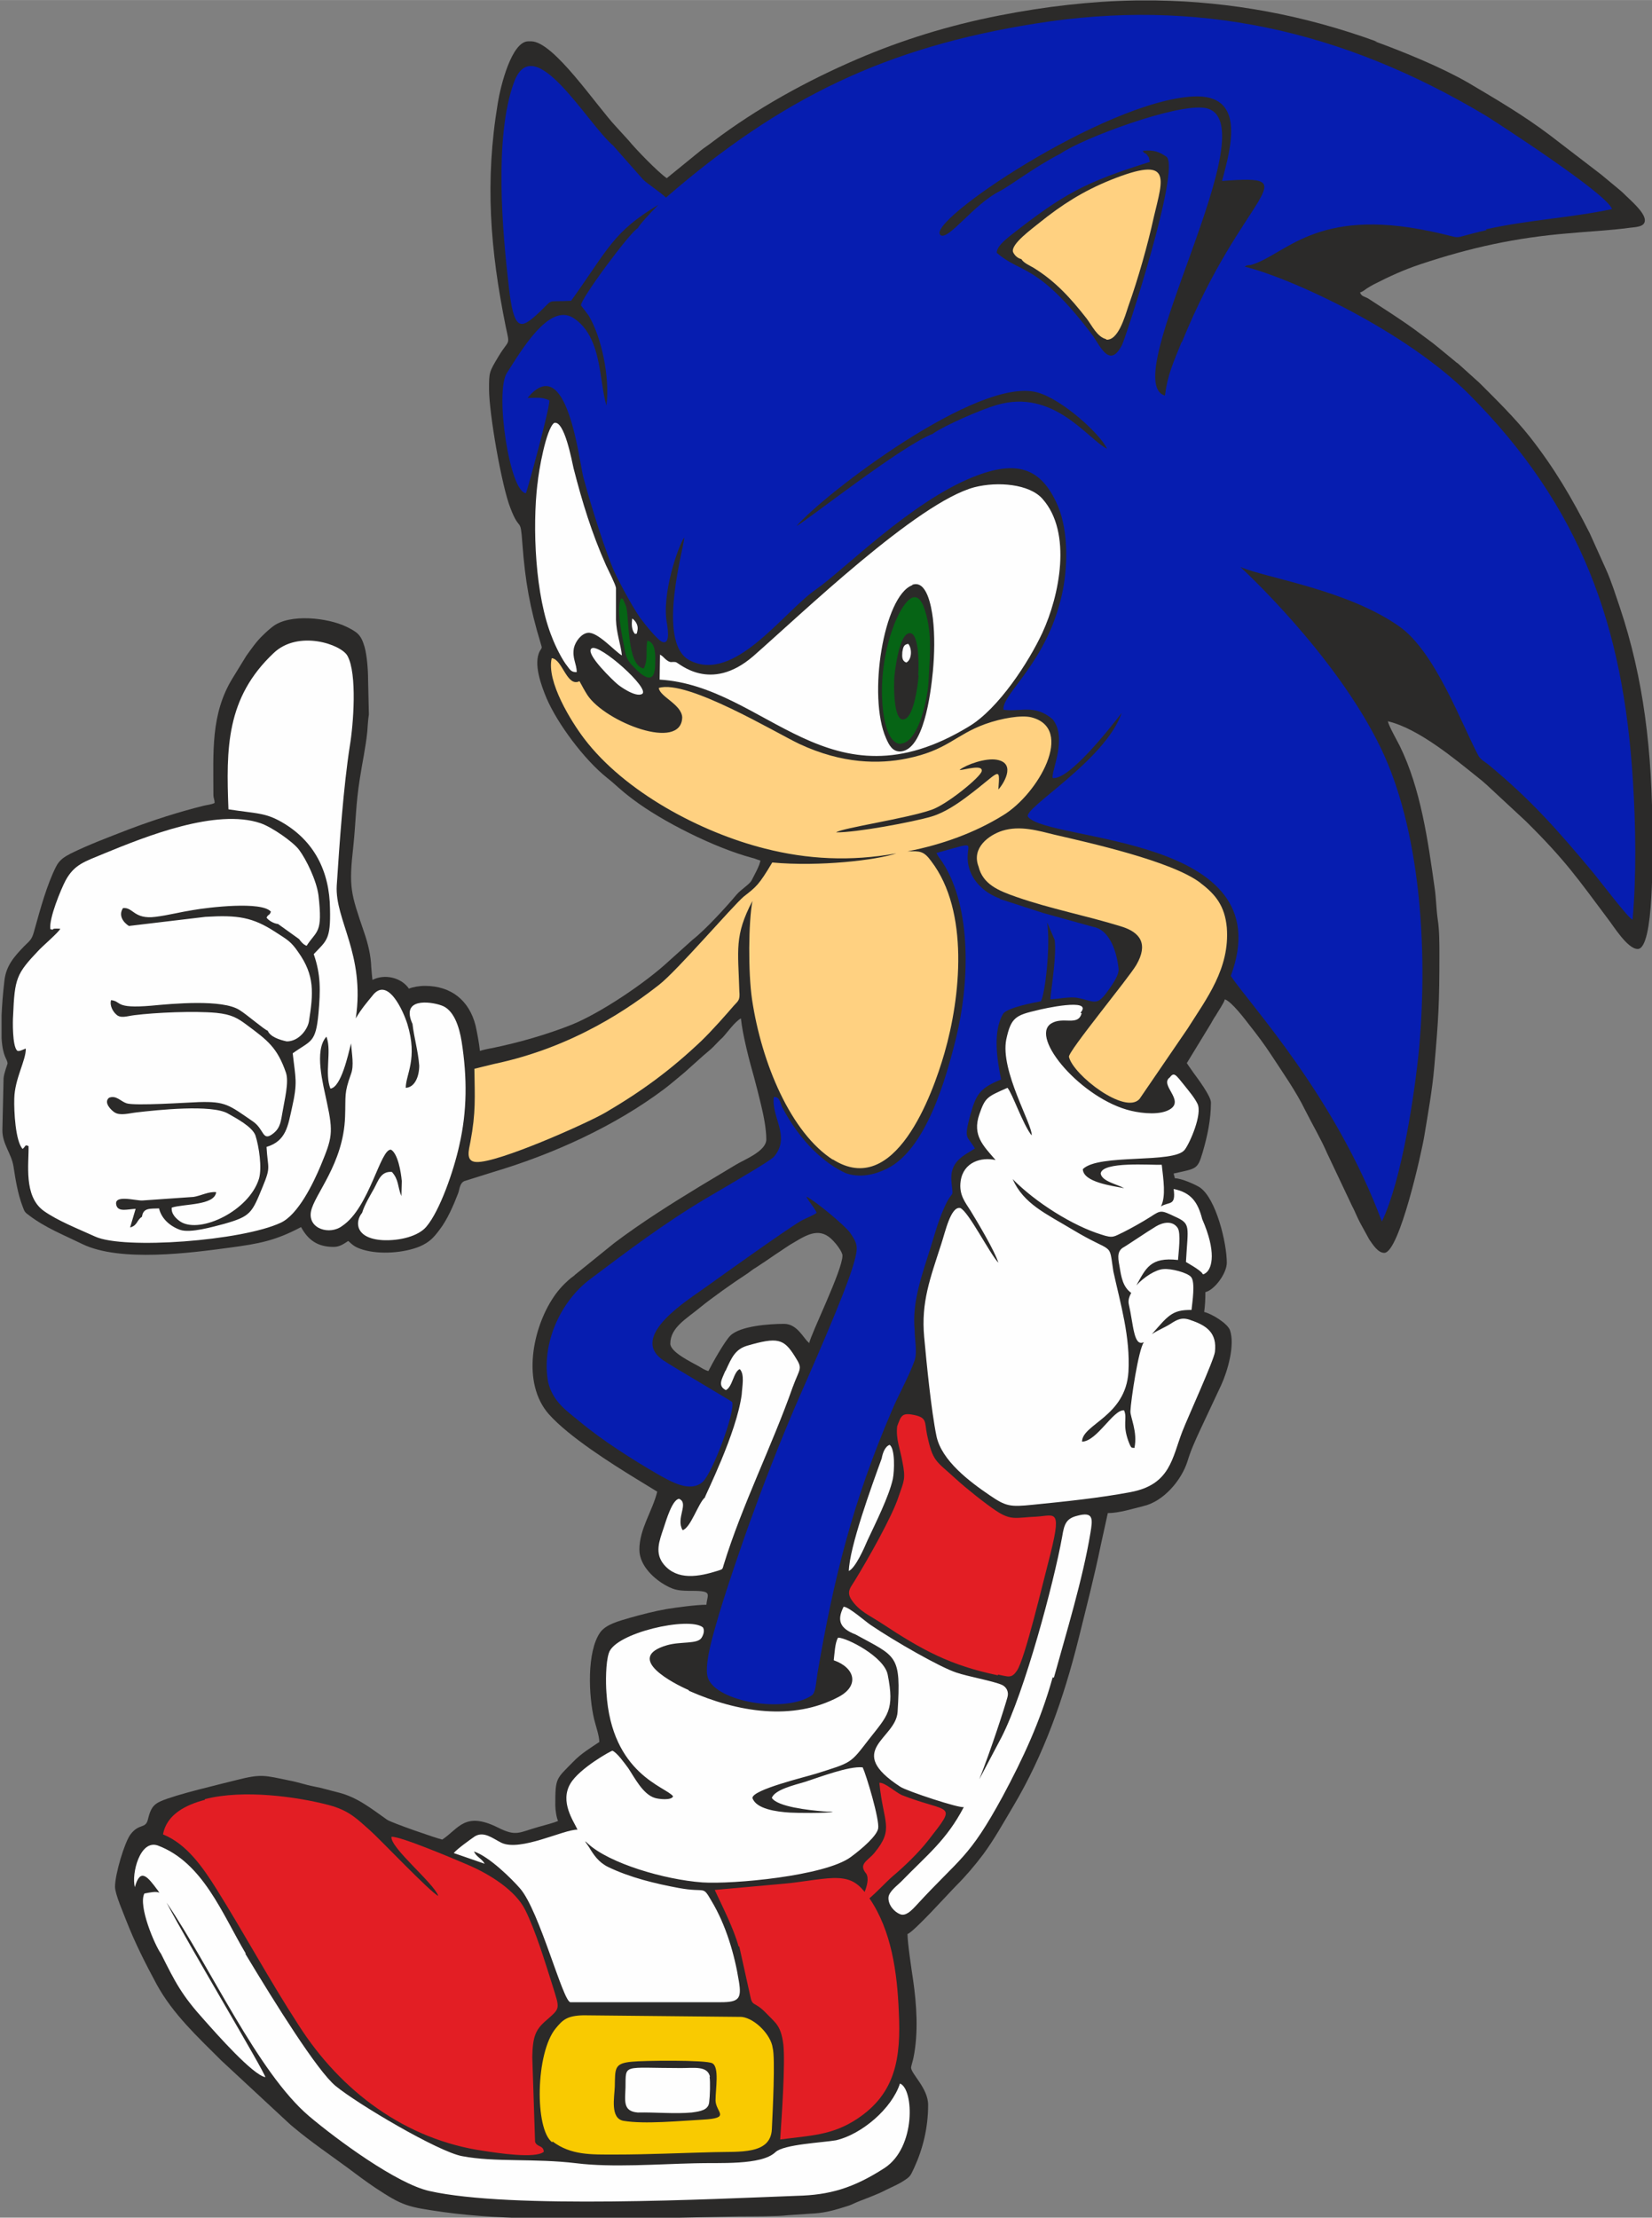 <?xml version="1.0" encoding="UTF-8"?>
<!DOCTYPE svg PUBLIC "-//W3C//DTD SVG 1.1//EN" "http://www.w3.org/Graphics/SVG/1.1/DTD/svg11.dtd">
<!-- Creator: CorelDRAW 2020 (64-Bit) -->
<svg xmlns="http://www.w3.org/2000/svg" xml:space="preserve" width="59.603mm" height="80mm" version="1.1" style="shape-rendering:geometricPrecision; text-rendering:geometricPrecision; image-rendering:optimizeQuality; fill-rule:evenodd; clip-rule:evenodd"
viewBox="0 0 4.165 5.59"
 xmlns:xlink="http://www.w3.org/1999/xlink"
 xmlns:xodm="http://www.corel.com/coreldraw/odm/2003">
 <rect x="0" y="0" width="4.165" height="5.59" fill="#808080" stroke="none"/>
 <defs>
  <style type="text/css">
   <![CDATA[
    .fil3 {fill:#FEFEFE}
    .fil0 {fill:#2B2A29}
    .fil2 {fill:#E31E24}
    .fil1 {fill:#061DB0}
    .fil6 {fill:#066415}
    .fil5 {fill:#F9CA01}
    .fil4 {fill:#FFD181}
   ]]>
  </style>
 </defs>
 <g id="Слой_x0020_1">
  <path class="fil0" d="M3.466 0.104c0.074,0.027 0.167,0.065 0.235,0.104 0.071,0.042 0.141,0.083 0.207,0.133 0.044,0.034 0.085,0.065 0.129,0.099l0.047 0.039c0.006,0.005 0.009,0.008 0.014,0.013 0.012,0.012 0.049,0.043 0.049,0.063 0,0.017 -0.022,0.017 -0.038,0.019 -0.052,0.007 -0.102,0.009 -0.155,0.014 -0.133,0.011 -0.247,0.036 -0.373,0.078 -0.042,0.014 -0.079,0.031 -0.118,0.051 -0.007,0.004 -0.011,0.006 -0.017,0.01 -0.006,0.004 -0.01,0.008 -0.017,0.01 0.003,0.01 0.011,0.01 0.02,0.015l0.06 0.039c0.027,0.018 0.051,0.034 0.077,0.054 0.013,0.01 0.025,0.018 0.038,0.029l0.045 0.037c0.004,0.004 0.005,0.003 0.01,0.008l0.051 0.046c0.044,0.044 0.088,0.087 0.127,0.136 0.062,0.079 0.106,0.154 0.151,0.243l0.041 0.091c0.014,0.031 0.024,0.064 0.035,0.096 0.06,0.179 0.082,0.363 0.082,0.574 0,0.04 0.005,0.287 -0.037,0.287 -0.026,0 -0.061,-0.058 -0.076,-0.077 -0.075,-0.1 -0.105,-0.145 -0.206,-0.245l-0.098 -0.091c-0.007,-0.006 -0.012,-0.011 -0.02,-0.017 -0.061,-0.049 -0.153,-0.126 -0.23,-0.144 0.003,0.013 0.023,0.048 0.03,0.062 0.053,0.108 0.071,0.238 0.088,0.358 0.004,0.027 0.004,0.054 0.008,0.081 0.004,0.025 0.004,0.06 0.004,0.086 0,0.123 -0.002,0.161 -0.013,0.285 -0.005,0.058 -0.016,0.118 -0.025,0.173 -0.006,0.038 -0.063,0.295 -0.101,0.295 -0.016,0 -0.029,-0.021 -0.038,-0.034l-0.023 -0.042c-0.008,-0.015 -0.013,-0.029 -0.021,-0.044l-0.062 -0.131c-0.016,-0.037 -0.037,-0.072 -0.055,-0.108 -0.024,-0.049 -0.056,-0.094 -0.086,-0.14 -0.017,-0.026 -0.035,-0.05 -0.054,-0.074 -0.01,-0.013 -0.046,-0.061 -0.063,-0.066 -0.002,0.009 -0.018,0.032 -0.023,0.041 -0.005,0.007 -0.008,0.013 -0.012,0.02l-0.061 0.1c0.002,0.002 -0,-0.001 0.003,0.004l0.014 0.02c0.011,0.015 0.044,0.059 0.044,0.075 0,0.043 -0.009,0.085 -0.021,0.126 -0.013,0.044 -0.016,0.04 -0.073,0.053 0.001,0.006 0.002,0.006 0.003,0.012 0.017,0 0.052,0.016 0.063,0.023 0.041,0.028 0.068,0.14 0.068,0.19 0,0.026 -0.03,0.068 -0.054,0.074 0,0.02 -0.001,0.034 -0.003,0.05 0.02,0.005 0.059,0.029 0.065,0.046 0.013,0.038 -0.006,0.103 -0.022,0.138l-0.053 0.113c-0.012,0.026 -0.024,0.052 -0.032,0.079 -0.015,0.048 -0.06,0.101 -0.11,0.113 -0.028,0.007 -0.063,0.018 -0.091,0.018 -0.006,0.027 -0.012,0.054 -0.018,0.082 -0.016,0.078 -0.037,0.159 -0.056,0.236 -0.037,0.148 -0.087,0.291 -0.165,0.422 -0.025,0.042 -0.047,0.082 -0.075,0.12 -0.021,0.028 -0.044,0.055 -0.069,0.08 -0.017,0.017 -0.107,0.117 -0.122,0.121 0,0.022 0.01,0.089 0.014,0.115 0.009,0.062 0.014,0.134 0.001,0.197 -0.001,0.006 -0.005,0.018 -0.006,0.024 -0.001,0.016 0.043,0.052 0.043,0.095 0,0.057 -0.013,0.11 -0.035,0.158 -0.01,0.021 -0.009,0.022 -0.028,0.034 -0.012,0.008 -0.029,0.015 -0.043,0.022 -0.013,0.007 -0.028,0.013 -0.043,0.019 -0.016,0.006 -0.029,0.011 -0.044,0.018 -0.009,0.004 -0.015,0.005 -0.024,0.008 -0.025,0.008 -0.05,0.014 -0.08,0.015l-0.058 0.004c-0.02,0.003 -0.096,0.003 -0.12,0.003l-0.243 0.005c-0.165,0 -0.344,0.006 -0.504,-0.016 -0.091,-0.013 -0.102,-0.015 -0.173,-0.062 -0.025,-0.017 -0.045,-0.032 -0.069,-0.05 -0.045,-0.033 -0.092,-0.065 -0.135,-0.101 -0.006,-0.005 -0.011,-0.009 -0.016,-0.014l-0.167 -0.155c-0.059,-0.059 -0.122,-0.117 -0.163,-0.192 -0.028,-0.052 -0.054,-0.103 -0.076,-0.159 -0.007,-0.019 -0.029,-0.068 -0.029,-0.087 0,-0.032 0.024,-0.112 0.039,-0.132 0.022,-0.029 0.038,-0.013 0.044,-0.038 0.006,-0.025 0.012,-0.037 0.033,-0.046 0.039,-0.017 0.147,-0.042 0.19,-0.053 0.063,-0.016 0.07,-0.012 0.133,0.001 0.022,0.004 0.041,0.011 0.062,0.015 0.022,0.004 0.04,0.01 0.061,0.015 0.049,0.012 0.084,0.041 0.124,0.069 0.012,0.008 0.122,0.046 0.139,0.05 0.042,-0.028 0.057,-0.072 0.141,-0.03 0.046,0.023 0.052,0.012 0.102,-0.002 0.014,-0.004 0.038,-0.01 0.049,-0.015 -0.004,-0.008 -0.007,-0.028 -0.007,-0.04 0,-0.07 0.002,-0.065 0.046,-0.11 0.018,-0.019 0.044,-0.035 0.065,-0.049 -0,-0.015 -0.009,-0.041 -0.013,-0.057 -0.014,-0.059 -0.019,-0.17 0.015,-0.219 0.015,-0.021 0.048,-0.029 0.075,-0.037 0.028,-0.008 0.063,-0.017 0.092,-0.022 0.024,-0.004 0.076,-0.011 0.101,-0.011 0.002,-0.026 0.017,-0.035 -0.035,-0.035 -0.032,0 -0.044,-0.001 -0.066,-0.013 -0.028,-0.015 -0.068,-0.049 -0.068,-0.091 0,-0.052 0.033,-0.097 0.045,-0.146 -0.016,-0.01 -0.033,-0.02 -0.049,-0.03 -0.067,-0.041 -0.173,-0.108 -0.224,-0.165 -0.07,-0.079 -0.041,-0.218 0.012,-0.296 0.012,-0.018 0.027,-0.034 0.044,-0.048 0.005,-0.004 0.005,-0.003 0.01,-0.008l0.099 -0.08c0.069,-0.052 0.142,-0.098 0.216,-0.143l0.09 -0.054c0.021,-0.013 0.077,-0.034 0.077,-0.064 0,-0.027 -0.007,-0.061 -0.013,-0.086 -0.006,-0.025 -0.012,-0.049 -0.018,-0.071 -0.011,-0.038 -0.029,-0.107 -0.033,-0.148 -0.015,0.008 -0.034,0.035 -0.046,0.048 -0.009,0.008 -0.015,0.015 -0.024,0.024 -0.009,0.009 -0.015,0.013 -0.024,0.021l-0.048 0.043c-0.017,0.014 -0.033,0.028 -0.05,0.041 -0.126,0.095 -0.283,0.166 -0.435,0.211l-0.07 0.022c-0.012,0.005 -0.012,0.02 -0.016,0.031 -0.012,0.031 -0.027,0.066 -0.047,0.092 -0.015,0.02 -0.025,0.031 -0.05,0.042 -0.039,0.016 -0.1,0.021 -0.143,0.008 -0.019,-0.006 -0.024,-0.01 -0.037,-0.022 -0.011,0.007 -0.021,0.015 -0.037,0.015 -0.04,0 -0.064,-0.017 -0.082,-0.05 -0.064,0.034 -0.105,0.042 -0.181,0.052 -0.096,0.013 -0.275,0.037 -0.37,-0.009 -0.047,-0.023 -0.093,-0.041 -0.134,-0.072 -0.011,-0.008 -0.012,-0.009 -0.017,-0.023 -0.012,-0.031 -0.018,-0.068 -0.023,-0.101 -0.005,-0.032 -0.028,-0.056 -0.028,-0.091l0.003 -0.131c0.001,-0.013 0.01,-0.036 0.01,-0.037 0,-0.012 -0.012,-0.015 -0.015,-0.064l0 -0.058c0.001,-0.023 0.003,-0.052 0.007,-0.086 0.004,-0.039 0.025,-0.062 0.05,-0.088 0.019,-0.018 0.02,-0.019 0.027,-0.045 0.014,-0.05 0.03,-0.109 0.053,-0.155 0.009,-0.018 0.021,-0.025 0.038,-0.034 0.047,-0.023 0.098,-0.042 0.147,-0.061 0.061,-0.023 0.123,-0.043 0.187,-0.059 0.008,-0.002 0.02,-0.003 0.028,-0.007 -0,-0.011 -0.003,-0.01 -0.003,-0.022 0,-0.107 -0.007,-0.202 0.048,-0.292l0.035 -0.057c0.013,-0.018 0.026,-0.037 0.042,-0.052 0.008,-0.008 0.016,-0.015 0.025,-0.022 0.043,-0.033 0.139,-0.022 0.186,0.001 0.026,0.013 0.036,0.019 0.045,0.05 0.006,0.021 0.009,0.057 0.009,0.083l0.002 0.088c-0.002,0.011 -0.003,0.03 -0.004,0.043 -0.004,0.04 -0.013,0.08 -0.019,0.12 -0.01,0.062 -0.01,0.11 -0.016,0.167 -0.012,0.107 -0.007,0.119 0.027,0.219 0.01,0.029 0.017,0.058 0.018,0.088 0.001,0.013 0.002,0.023 0.003,0.032 0.031,-0.016 0.073,-0.006 0.092,0.022 0.009,-0.004 0.026,-0.007 0.04,-0.007 0.067,0 0.112,0.037 0.128,0.1 0.004,0.018 0.009,0.045 0.011,0.064 0.005,-0.002 0.023,-0.006 0.03,-0.007 0.068,-0.014 0.138,-0.034 0.201,-0.059 0.07,-0.028 0.185,-0.104 0.247,-0.162l0.059 -0.053c0.031,-0.024 0.085,-0.083 0.11,-0.113 0.011,-0.013 0.033,-0.026 0.038,-0.036 0.005,-0.01 0.021,-0.038 0.022,-0.05 -0.008,-0.002 -0.013,-0.005 -0.022,-0.007 -0.093,-0.025 -0.225,-0.091 -0.299,-0.147 -0.036,-0.027 -0.042,-0.036 -0.065,-0.054 -0.059,-0.047 -0.126,-0.138 -0.153,-0.201 -0.013,-0.031 -0.034,-0.087 -0.017,-0.119 0.006,-0.01 0.006,-0.006 0.002,-0.02 -0.027,-0.089 -0.039,-0.156 -0.046,-0.251 -0.005,-0.071 -0.006,-0.026 -0.03,-0.089 -0.022,-0.055 -0.054,-0.239 -0.054,-0.3 0,-0.043 -0,-0.043 0.024,-0.083 0.027,-0.045 0.029,-0.024 0.018,-0.075 -0.039,-0.193 -0.053,-0.365 -0.02,-0.563 0.007,-0.044 0.035,-0.156 0.077,-0.156l0.007 0c0.057,0 0.164,0.162 0.215,0.216l0.031 0.034c0.017,0.021 0.073,0.079 0.096,0.095l0.086 -0.07c0.01,-0.008 0.02,-0.014 0.03,-0.022 0.111,-0.084 0.236,-0.153 0.364,-0.208 0.112,-0.048 0.23,-0.085 0.358,-0.11 0.117,-0.023 0.231,-0.036 0.343,-0.038l0.053 0c0.189,0.003 0.373,0.037 0.557,0.104zm-1.427 3.28c-0.012,-0.008 -0.028,-0.047 -0.062,-0.047 -0.037,0 -0.111,0.005 -0.136,0.03 -0.014,0.014 -0.045,0.069 -0.055,0.089 -0.011,-0.003 -0.017,-0.008 -0.026,-0.013 -0.018,-0.01 -0.07,-0.035 -0.07,-0.056 0,-0.041 0.041,-0.063 0.076,-0.092 0.028,-0.023 0.083,-0.062 0.117,-0.084 0.009,-0.006 0.014,-0.011 0.023,-0.016 0.017,-0.011 0.033,-0.022 0.049,-0.033 0.008,-0.005 0.015,-0.01 0.024,-0.016 0.009,-0.006 0.015,-0.01 0.024,-0.015 0.035,-0.021 0.066,-0.038 0.098,-0.003 0.006,0.006 0.023,0.027 0.023,0.037 0,0.037 -0.079,0.196 -0.084,0.221z"/>
  <path class="fil1" d="M3.748 0.58c-0.104,0.023 -0.044,0.023 -0.141,0.003 -0.292,-0.062 -0.367,0.061 -0.454,0.085 -0.009,0 -0.01,0.001 -0.015,0.004 0.121,0.03 0.407,0.163 0.566,0.322 0.283,0.284 0.389,0.585 0.413,0.976 0.007,0.112 0.009,0.236 -0.001,0.348 -0.008,0 -0.08,-0.095 -0.099,-0.118 -0.091,-0.109 -0.158,-0.185 -0.266,-0.274 -0.008,-0.006 -0.017,-0.011 -0.023,-0.02 -0.042,-0.078 -0.109,-0.263 -0.2,-0.327 -0.132,-0.093 -0.336,-0.122 -0.401,-0.15 0,-0 0.241,0.22 0.355,0.458 0.096,0.2 0.119,0.493 0.096,0.753 -0.011,0.117 -0.044,0.335 -0.094,0.439 -0.118,-0.316 -0.331,-0.545 -0.381,-0.619 0.133,-0.357 -0.46,-0.337 -0.511,-0.401 -0.016,-0.02 0.194,-0.141 0.236,-0.262 -0.031,0.04 -0.133,0.17 -0.174,0.164 -0.004,-0.018 0.038,-0.1 0,-0.148 -0.046,-0.039 -0.08,-0.018 -0.124,-0.024 -0.005,-0.04 0.108,-0.116 0.147,-0.289 0.014,-0.061 0.019,-0.156 -0.01,-0.225 -0.042,-0.098 -0.105,-0.116 -0.213,-0.073 -0.158,0.063 -0.327,0.235 -0.396,0.283 -0.084,0.058 -0.207,0.239 -0.32,0.179 -0.086,-0.046 -0.01,-0.296 -0.013,-0.309 -0.013,0.016 -0.059,0.144 -0.043,0.219 0.006,0.039 -0.001,0.048 -0.012,0.044 -0.013,-0.005 -0.046,-0.047 -0.057,-0.062 -0.024,-0.035 -0.061,-0.106 -0.068,-0.124 -0.031,-0.076 -0.065,-0.194 -0.074,-0.228 -0.011,-0.041 -0.041,-0.322 -0.141,-0.201 0.024,0 0.035,-0.003 0.055,0.006 0.002,0.018 -0.057,0.232 -0.059,0.234 -0.041,-0.002 -0.079,-0.255 -0.048,-0.303 0.036,-0.056 0.106,-0.177 0.167,-0.139 0.074,0.047 0.065,0.161 0.084,0.221 0.009,-0.07 -0.012,-0.172 -0.045,-0.227l-0.019 -0.025c-0.005,-0.012 0.125,-0.187 0.143,-0.195 0.003,-0.007 0.028,-0.035 0.052,-0.059 -0.115,0.069 -0.126,0.111 -0.22,0.242 -0.07,0.004 -0.038,-0.009 -0.089,0.037 -0.04,0.036 -0.056,0.035 -0.068,-0.071 -0.016,-0.137 -0.038,-0.378 0.013,-0.517 0.05,-0.135 0.184,0.104 0.25,0.16l0.075 0.085c0.007,0.008 0.045,0.033 0.058,0.046 0.291,-0.252 0.555,-0.379 0.933,-0.439 0.402,-0.064 0.769,0.014 1.135,0.233 0.021,0.013 0.309,0.199 0.317,0.235 -0.104,0.022 -0.211,0.027 -0.318,0.051zm-1.227 1.686l0.108 0.035 0.126 0.035c0.044,0.007 0.061,0.066 0.065,0.105 0.003,0.017 -0.02,0.047 -0.03,0.061 -0.026,0.035 -0.032,0.021 -0.075,0.013 -0.018,-0.003 -0.047,0.003 -0.067,0.004 0.004,-0.04 0.016,-0.112 0.011,-0.15l-0.019 -0.044c0.009,0.056 -0.005,0.183 -0.016,0.199 -0.022,0.004 -0.079,0.015 -0.094,0.03 -0.028,0.045 -0.016,0.118 -0.006,0.167 -0.055,0.022 -0.063,0.039 -0.077,0.087 -0.018,0.066 -0.009,0.053 0.011,0.087 -0.03,0.019 -0.065,0.033 -0.059,0.086 0.005,0.047 0.004,0.01 -0.021,0.069 -0.013,0.03 -0.022,0.063 -0.032,0.095 -0.021,0.068 -0.047,0.136 -0.04,0.208 0,0.023 0.007,0.055 -0,0.076 -0.014,0.04 -0.041,0.087 -0.058,0.128 -0.097,0.226 -0.146,0.42 -0.187,0.661 -0.004,0.024 -0.004,0.049 -0.015,0.056 -0.068,0.045 -0.239,0.016 -0.261,-0.044 -0.01,-0.027 0.009,-0.096 0.018,-0.127 0.022,-0.081 0.075,-0.232 0.087,-0.265 0.037,-0.102 0.074,-0.197 0.115,-0.293 0.033,-0.076 0.127,-0.286 0.148,-0.362 0.011,-0.039 0.01,-0.047 -0.01,-0.076 -0.012,-0.017 -0.086,-0.079 -0.11,-0.091 0.003,0.009 0.02,0.027 0.026,0.041 -0.005,0.005 -0.03,0.015 -0.039,0.02 -0.042,0.025 -0.201,0.139 -0.24,0.167 -0.039,0.029 -0.2,0.125 -0.106,0.186 0.022,0.015 0.171,0.102 0.172,0.104 0.008,0.026 -0.05,0.179 -0.074,0.201 -0.032,0.029 -0.081,-0.001 -0.112,-0.018 -0.067,-0.039 -0.14,-0.085 -0.2,-0.135 -0.03,-0.025 -0.066,-0.048 -0.078,-0.098 -0.018,-0.098 0.032,-0.204 0.105,-0.259 0.097,-0.073 0.191,-0.144 0.296,-0.206 0.066,-0.039 0.16,-0.093 0.169,-0.104 0.042,-0.051 -0.008,-0.099 -0.001,-0.15 0.015,0 0.015,0.012 0.021,0.026 0.048,0.09 0.108,0.142 0.16,0.166 0.036,0.013 0.073,0.004 0.104,-0.011 0.099,-0.049 0.149,-0.226 0.175,-0.332 0.032,-0.131 0.041,-0.324 -0.035,-0.441 -0.005,-0.007 -0.012,-0.016 -0.015,-0.023 0.117,-0.032 0.068,-0.026 0.081,0.033 0.009,0.039 0.041,0.068 0.079,0.082zm0.375 -1.871l0.003 0.013c-0.166,0.052 -0.218,0.081 -0.352,0.186 -0.012,0.01 -0.034,0.027 -0.034,0.043 0.061,0.054 0.103,0.024 0.243,0.21 0.02,0.03 0.043,0.081 0.073,0.022 0.009,-0.018 0.148,-0.442 0.112,-0.474 -0.018,-0.012 -0.031,-0.018 -0.06,-0.015 0.006,0.011 0.007,0.002 0.014,0.015zm0.084 0.467c0.155,-0.381 0.322,-0.423 0.101,-0.406 0.024,-0.089 0.059,-0.219 -0.072,-0.213 -0.224,0.011 -0.684,0.321 -0.637,0.35 0.02,0.012 0.084,-0.079 0.148,-0.111 0.029,-0.015 0.086,-0.06 0.154,-0.095 0.054,-0.038 0.292,-0.127 0.364,-0.115 0.17,0.029 -0.225,0.689 -0.101,0.725 0.007,-0.054 0.021,-0.082 0.042,-0.135zm-0.628 0.231c0.03,-0.021 0.122,-0.061 0.16,-0.072 0.145,-0.043 0.23,0.086 0.279,0.11 -0.016,-0.036 -0.113,-0.125 -0.176,-0.142 -0.149,-0.041 -0.537,0.256 -0.607,0.337 0.028,-0.015 0.268,-0.205 0.345,-0.233z"/>
  <path class="fil2" d="M0.517 4.535c0.097,-0.025 0.232,-0.006 0.312,0.015 0.053,0.014 0.073,0.037 0.104,0.064 0.023,0.02 0.153,0.157 0.172,0.165 -0.011,-0.032 -0.122,-0.122 -0.118,-0.149 0.022,-0.002 0.163,0.058 0.191,0.07 0.059,0.025 0.122,0.066 0.146,0.114 0.026,0.052 0.05,0.131 0.069,0.191 0.019,0.061 0.02,0.056 -0.016,0.088 -0.027,0.023 -0.034,0.041 -0.035,0.092l0.007 0.214c0.005,0.014 0.021,0.008 0.022,0.025 -0.021,0.018 -0.117,0.003 -0.15,-0.002 -0.199,-0.028 -0.362,-0.151 -0.468,-0.317 -0.074,-0.114 -0.137,-0.231 -0.207,-0.343 -0.034,-0.054 -0.075,-0.114 -0.135,-0.138 0.009,-0.051 0.059,-0.075 0.105,-0.087zm1.999 -0.314c0.026,0.005 0.034,0.011 0.048,-0.01 0.02,-0.029 0.066,-0.224 0.079,-0.273 0.036,-0.139 0.019,-0.118 -0.03,-0.115 -0.051,0.002 -0.063,0.011 -0.102,-0.015 -0.027,-0.018 -0.076,-0.057 -0.101,-0.08 -0.051,-0.047 -0.058,-0.042 -0.073,-0.113 -0.006,-0.031 -0,-0.041 -0.031,-0.048 -0.033,-0.007 -0.034,0.002 -0.044,0.028 -0.004,0.032 0.008,0.059 0.013,0.089 0.009,0.044 0.004,0.049 -0.009,0.087 -0.016,0.051 -0.08,0.163 -0.112,0.215 -0.009,0.015 -0.021,0.026 -0.007,0.047 0.02,0.029 0.044,0.038 0.076,0.059 0.103,0.068 0.173,0.106 0.293,0.131zm-0.652 0.686l0.027 0.122c0.006,0.032 0.01,0.013 0.042,0.047 0.023,0.024 0.036,0.03 0.042,0.078 0.005,0.049 -0.004,0.179 -0.008,0.239 0.075,-0.01 0.131,-0.01 0.194,-0.052 0.097,-0.064 0.111,-0.153 0.105,-0.271 -0.004,-0.097 -0.018,-0.203 -0.074,-0.285 0.017,-0.014 0.042,-0.041 0.058,-0.055 0.031,-0.026 0.067,-0.061 0.091,-0.092 0.075,-0.096 0.053,-0.066 -0.067,-0.113 -0.016,-0.007 -0.044,-0.033 -0.057,-0.031 0.01,0.102 0.038,0.115 -0.012,0.176 -0.017,0.021 -0.042,0.028 -0.021,0.053 0.007,0.012 0.002,0.03 -0.004,0.046 -0.021,-0.026 -0.041,-0.036 -0.08,-0.035 -0.033,0.001 -0.085,0.011 -0.121,0.014l-0.177 0.016c0.02,0.043 0.048,0.098 0.06,0.142z"/>
  <path class="fil3" d="M0.618 4.924c0.077,0.128 0.182,0.296 0.228,0.334 0.056,0.046 0.259,0.166 0.319,0.177 0.084,0.016 0.181,0.005 0.289,0.018 0.088,0.011 0.207,0.002 0.298,-0 0.06,-0.002 0.167,0.006 0.203,-0.028 0.021,-0.02 0.119,-0.024 0.153,-0.03 0.064,-0.015 0.14,-0.079 0.161,-0.143 0.035,0.013 0.041,0.161 -0.039,0.213 -0.079,0.051 -0.139,0.068 -0.22,0.07 -0.212,0.008 -0.723,0.034 -0.927,-0.012 -0.082,-0.018 -0.233,-0.129 -0.304,-0.189 -0.13,-0.111 -0.248,-0.375 -0.359,-0.538 0.053,0.102 0.246,0.424 0.249,0.44 -0.032,-0.006 -0.122,-0.108 -0.154,-0.144 -0.057,-0.063 -0.073,-0.095 -0.109,-0.167 -0.016,-0.022 -0.058,-0.121 -0.042,-0.152 0.016,-0.003 0.029,-0.006 0.038,-0.002 -0.002,-0.002 -0.003,-0.005 -0.005,-0.007 -0.024,-0.032 -0.043,-0.058 -0.057,-0.007 -0.009,-0.034 0.013,-0.121 0.058,-0.105 0.114,0.043 0.162,0.172 0.222,0.273zm0.983 -3.326c0.004,-0.002 0.004,0.003 0.006,-0.008 0.003,-0.012 -0.003,-0.024 -0.013,-0.031 -0.002,0.014 -0.002,0.029 0.007,0.039zm0.684 0.072c0.014,-0.007 0.015,-0.035 0.005,-0.047 -0.011,0.001 -0.013,0.008 -0.015,0.02 -0.001,0.013 -0.001,0.023 0.01,0.027zm-0.495 3.565c-0.006,-0.028 -0.039,-0.022 -0.073,-0.022 -0.149,-0 -0.139,-0.012 -0.14,0.049 -0.001,0.034 -0.007,0.06 0.031,0.063 0.044,-0.001 0.094,0.004 0.136,-0 0.022,-0.003 0.042,-0.006 0.044,-0.026 0.002,-0.015 0.003,-0.051 0.001,-0.064zm-0.298 -3.601c-0.02,0.012 0.058,0.085 0.063,0.089 0.006,0.006 0.048,0.036 0.064,0.026 0.021,-0.013 -0.107,-0.127 -0.127,-0.115zm0.172 0.016c0.009,0.005 0.009,0.008 0.017,0.014 0.011,0.008 0.011,0.003 0.023,0.005 0.007,0.001 0.086,0.079 0.195,-0.015 0.12,-0.105 0.414,-0.388 0.558,-0.426 0.059,-0.015 0.138,-0.008 0.171,0.029 0.076,0.085 0.043,0.245 0,0.338 -0.034,0.073 -0.11,0.191 -0.185,0.236 -0.353,0.215 -0.511,-0.102 -0.78,-0.118l0.001 -0.064zm-0.309 -0.429c0.003,-0.035 0.022,-0.14 0.042,-0.155 0.026,-0.008 0.045,0.097 0.049,0.114 0.022,0.086 0.046,0.164 0.082,0.245 0.005,0.011 0.024,0.048 0.025,0.057l0 0.08c0.001,0.034 0.012,0.062 0.015,0.09 -0.017,-0.009 -0.061,-0.06 -0.086,-0.057 -0.016,0.002 -0.031,0.021 -0.035,0.038 -0.005,0.026 0.007,0.04 0.007,0.061 -0.013,0.001 -0.017,-0.006 -0.023,-0.014 -0.014,-0.017 -0.031,-0.052 -0.039,-0.073 -0.043,-0.105 -0.05,-0.278 -0.037,-0.388zm-0.532 1.392c-0.032,0.035 -0.008,0.121 0.001,0.165 0.017,0.078 0.013,0.091 -0.015,0.159 -0.02,0.048 -0.058,0.125 -0.101,0.145 -0.098,0.046 -0.396,0.068 -0.468,0.035 -0.044,-0.02 -0.095,-0.04 -0.13,-0.065 -0.051,-0.037 -0.037,-0.119 -0.038,-0.163 -0.01,-0.005 -0.007,0.001 -0.015,0.007 -0.018,-0.019 -0.022,-0.095 -0.021,-0.127 0.001,-0.05 0.03,-0.097 0.029,-0.126 -0.006,0.002 -0.018,0.009 -0.022,0.005 -0.012,-0.012 -0.011,-0.075 -0.01,-0.087 0.004,-0.095 0.008,-0.106 0.064,-0.165 0.01,-0.011 0.051,-0.046 0.055,-0.055 -0.031,-0.002 -0.01,0.005 -0.025,0.001 -0.004,-0.027 0.027,-0.101 0.038,-0.122 0.022,-0.041 0.048,-0.048 0.096,-0.068 0.107,-0.044 0.284,-0.115 0.396,-0.077 0.029,0.01 0.082,0.047 0.097,0.067 0.018,0.024 0.044,0.077 0.049,0.115 0.011,0.097 -0.004,0.087 -0.03,0.127 -0.008,-0.003 -0.014,-0.01 -0.019,-0.017l-0.053 -0.038c-0.011,-0.001 -0.024,-0.009 -0.029,-0.016 0.005,-0.01 0.007,-0.004 0.011,-0.015 -0.023,-0.027 -0.157,-0.011 -0.197,-0.004 -0.032,0.005 -0.062,0.013 -0.094,0.017 -0.055,0.007 -0.056,-0.025 -0.082,-0.022 -0.012,0.019 0.001,0.036 0.015,0.045l0.193 -0.023c0.082,-0.005 0.119,0.001 0.176,0.038 0.029,0.019 0.039,0.023 0.058,0.051 0.042,0.059 0.038,0.104 0.027,0.174 -0.003,0.02 -0.025,0.051 -0.056,0.051 -0.019,-0.004 -0.042,-0.012 -0.048,-0.027 -0.008,-0.002 -0.053,-0.041 -0.071,-0.052 -0.043,-0.028 -0.17,-0.016 -0.223,-0.011 -0.094,0.008 -0.073,-0.011 -0.101,-0.014 -0.004,0.014 0.005,0.029 0.013,0.036 0.011,0.011 0.028,0.004 0.045,0.002 0.055,-0.007 0.152,-0.011 0.207,-0.006 0.039,0.004 0.054,0.013 0.078,0.031 0.051,0.038 0.076,0.056 0.098,0.12 0.008,0.024 -0.004,0.07 -0.008,0.095 -0.005,0.026 -0.005,0.043 -0.024,0.058 -0.028,0.022 -0.022,-0.01 -0.051,-0.03 -0.061,-0.042 -0.069,-0.051 -0.137,-0.049 -0.029,0.001 -0.161,0.01 -0.182,0.003 -0.015,-0.005 -0.026,-0.021 -0.044,-0.014 -0.015,0.012 0.006,0.032 0.014,0.037 0.014,0.009 0.037,0.002 0.055,0 0.052,-0.006 0.19,-0.021 0.231,0.003 0.021,0.012 0.061,0.033 0.069,0.055 0.009,0.028 0.017,0.081 0.009,0.109 -0.025,0.081 -0.147,0.139 -0.197,0.109 -0.011,-0.007 -0.025,-0.02 -0.023,-0.036 0.031,-0.01 0.108,-0.005 0.112,-0.039 -0.019,-0.002 -0.038,0.009 -0.057,0.012l-0.129 0.009c-0.017,0.001 -0.076,-0.017 -0.065,0.014 0.006,0.015 0.028,0.008 0.048,0.007l-0.014 0.047c0.019,-0.005 0.016,-0.018 0.03,-0.027 0.003,-0.023 0.02,-0.02 0.043,-0.021 0.006,0.026 0.028,0.045 0.053,0.054 0.026,0.009 0.084,-0.008 0.111,-0.015 0.067,-0.019 0.07,-0.027 0.097,-0.093 0.022,-0.053 0.013,-0.045 0.01,-0.101 0.05,-0.015 0.054,-0.054 0.064,-0.098 0.015,-0.066 0.009,-0.074 0.002,-0.138 0.046,-0.033 0.058,-0.025 0.065,-0.101 0.005,-0.058 0.006,-0.097 -0.012,-0.149 0.032,-0.034 0.043,-0.036 0.041,-0.114 -0.001,-0.095 -0.04,-0.172 -0.122,-0.219 -0.042,-0.024 -0.063,-0.021 -0.134,-0.032 -0.006,-0.154 -0.006,-0.281 0.114,-0.394 0.062,-0.059 0.17,-0.022 0.186,0.007 0.025,0.045 0.015,0.174 0.006,0.227 -0.016,0.103 -0.026,0.244 -0.033,0.352 -0.005,0.087 0.072,0.173 0.048,0.335 0.013,-0.023 0.032,-0.045 0.041,-0.056 0.039,-0.053 0.079,0.038 0.089,0.07 0.027,0.088 -0.004,0.127 -0.004,0.161 0.023,-0.001 0.034,-0.029 0.034,-0.056 -0.003,-0.038 -0.013,-0.07 -0.017,-0.105 -0.03,-0.066 0.043,-0.057 0.072,-0.047 0.032,0.01 0.046,0.054 0.052,0.092 0.014,0.09 0.014,0.174 -0.006,0.261 -0.014,0.064 -0.049,0.165 -0.083,0.205 -0.02,0.024 -0.067,0.036 -0.11,0.034 -0.069,-0.004 -0.071,-0.046 -0.052,-0.069 0.006,-0.02 0.02,-0.043 0.03,-0.061 0.011,-0.02 0.017,-0.044 0.045,-0.042 0.018,0.02 0.014,0.037 0.024,0.061l0.001 -0.038c-0.002,-0.023 -0.01,-0.069 -0.027,-0.079 -0.027,-0.004 -0.054,0.146 -0.123,0.192 -0.031,0.024 -0.087,0.008 -0.079,-0.036 0.008,-0.043 0.082,-0.12 0.086,-0.239 0.002,-0.055 -0.003,-0.058 0.015,-0.108 0.008,-0.021 0.002,-0.05 0,-0.077 -0.007,0.028 -0.025,0.111 -0.052,0.114 -0.015,-0.039 0.003,-0.092 -0.009,-0.128zm1.904 -0.059c-0.009,0.034 -0.047,0.007 -0.077,0.026 -0.055,0.035 0.078,0.191 0.202,0.22 0.03,0.007 0.074,0.011 0.098,-0.004 0.037,-0.023 -0.027,-0.061 -0.001,-0.08 0.011,-0.014 0.014,-0.009 0.038,0.021 0.011,0.014 0.024,0.029 0.032,0.045 0.013,0.026 -0.019,0.099 -0.032,0.116 -0.027,0.036 -0.217,0.009 -0.257,0.049 0.001,0.033 0.074,0.042 0.104,0.048 -0.017,-0.01 -0.056,-0.017 -0.059,-0.037 0.004,-0.031 0.126,-0.021 0.154,-0.022 0.004,0.037 0.011,0.079 -0.002,0.105 0.021,-0.013 0.038,-0 0.032,-0.044 0.044,0.009 0.061,0.033 0.072,0.076 0.036,0.082 0.025,0.123 0.01,0.135 -0.003,0.002 -0.008,0.006 -0.009,0.003 -0.004,-0.009 -0.041,-0.029 -0.042,-0.03 0.005,-0.09 0.013,-0.096 -0.027,-0.114 -0.036,-0.017 -0.036,-0.017 -0.062,-0 -0.022,0.014 -0.051,0.03 -0.069,0.039 -0.024,0.011 -0.025,0.016 -0.055,0.006 -0.072,-0.022 -0.166,-0.081 -0.224,-0.14 0.028,0.063 0.084,0.087 0.152,0.128 0.105,0.063 0.09,0.027 0.102,0.105 0.018,0.082 0.043,0.165 0.038,0.253 -0.007,0.113 -0.117,0.132 -0.117,0.176 0.038,-0.001 0.079,-0.082 0.106,-0.079 0.009,0.021 -0.005,0.034 0.011,0.078 0.008,0.021 0.008,0.015 0.015,0.017 0.009,-0.04 -0.011,-0.079 -0.01,-0.093 0.001,-0.026 0.02,-0.155 0.034,-0.174 -0.026,0.013 -0.026,-0.043 -0.038,-0.095 -0.002,-0.009 0,-0.018 0.006,-0.029 -0.021,-0.015 -0.025,-0.04 -0.029,-0.064 -0.003,-0.018 -0.009,-0.039 0.008,-0.05 0.011,-0.006 0.059,-0.039 0.084,-0.054 0.017,-0.01 0.041,-0.015 0.054,0.004 0.009,0.013 0.002,0.064 0.001,0.081 -0.07,-0.008 -0.081,0.021 -0.105,0.064 0.019,-0.021 0.049,-0.04 0.068,-0.041 0.02,-0.002 0.061,0.009 0.07,0.02 0.011,0.013 0.003,0.064 0.001,0.083 -0.05,-0.001 -0.06,0.016 -0.1,0.061 0.015,-0.01 0.033,-0.017 0.047,-0.026 0.017,-0.011 0.029,-0.018 0.052,-0.009 0.038,0.013 0.066,0.031 0.06,0.08 -0.003,0.022 -0.068,0.164 -0.082,0.2 -0.026,0.067 -0.03,0.134 -0.13,0.153 -0.079,0.015 -0.167,0.024 -0.247,0.032 -0.058,0.006 -0.068,0.004 -0.109,-0.024 -0.05,-0.034 -0.121,-0.087 -0.134,-0.149 -0.013,-0.063 -0.025,-0.184 -0.031,-0.25 -0.008,-0.088 0.015,-0.147 0.043,-0.234 0.01,-0.03 0.024,-0.096 0.048,-0.091 0.021,0.009 0.073,0.113 0.096,0.138 -0.008,-0.028 -0.054,-0.105 -0.07,-0.131 -0.013,-0.021 -0.03,-0.04 -0.025,-0.075 0.007,-0.048 0.052,-0.061 0.088,-0.053 -0.031,-0.036 -0.059,-0.062 -0.041,-0.115 0.015,-0.043 0.019,-0.044 0.071,-0.067 0.012,0.013 0.039,0.093 0.061,0.12 0.003,-0.026 -0.08,-0.163 -0.064,-0.242 0.012,-0.056 0.024,-0.061 0.08,-0.074 0.007,-0.002 0.142,-0.033 0.107,0.007zm-0.897 0.9c0.015,-0.033 0.024,-0.053 0.054,-0.062 0.076,-0.022 0.092,-0.018 0.12,0.027 0.021,0.033 0.013,0.027 -0.006,0.079 -0.051,0.145 -0.127,0.296 -0.173,0.445 -0.004,0.013 -0.002,0.012 -0.014,0.016 -0.05,0.016 -0.103,0.025 -0.137,-0.015 -0.024,-0.029 -0.012,-0.059 -0.001,-0.092 0.007,-0.021 0.022,-0.072 0.039,-0.074 0.026,0.011 -0.009,0.049 0.009,0.079 0.02,-0.005 0.04,-0.069 0.056,-0.082 0.001,-0.006 0.08,-0.162 0.093,-0.26 0.001,-0.02 0.008,-0.051 -0.005,-0.064 -0.016,0.007 -0.018,0.045 -0.035,0.053 -0.022,-0.011 -0.009,-0.029 -0.002,-0.047zm0.31 0.506c0.017,-0.008 0.039,-0.058 0.047,-0.077 0.02,-0.043 0.054,-0.11 0.064,-0.155 0.004,-0.02 0.006,-0.076 -0.008,-0.086 -0.012,0.004 -0.018,0.022 -0.02,0.034 -0.025,0.069 -0.082,0.225 -0.083,0.285zm0.514 0.268c-0.031,0.111 -0.075,0.205 -0.126,0.3 -0.086,0.158 -0.106,0.153 -0.218,0.275 -0.013,0.014 -0.027,0.028 -0.041,0.022 -0.013,-0.005 -0.03,-0.022 -0.029,-0.042 0.001,-0.015 0.023,-0.031 0.031,-0.039 0.067,-0.069 0.115,-0.105 0.159,-0.189 -0.01,0.004 -0.143,-0.04 -0.16,-0.051 -0.143,-0.093 -0.011,-0.12 -0.007,-0.189 0.009,-0.145 -0.002,-0.138 -0.106,-0.195 -0.039,-0.015 -0.048,-0.035 -0.03,-0.07 0.014,0.001 0.052,0.035 0.068,0.046 0.062,0.042 0.176,0.107 0.216,0.12 0.029,0.01 0.092,0.021 0.115,0.031 0.011,0.005 0.018,0.017 0.014,0.031 -0.007,0.026 -0.042,0.134 -0.071,0.207l0.056 -0.106c0.058,-0.113 0.132,-0.389 0.153,-0.506 0.005,-0.031 0.01,-0.045 0.037,-0.052 0.043,-0.012 0.04,0.008 0.034,0.044 -0.019,0.115 -0.061,0.252 -0.092,0.364zm-0.917 0.034c0.122,0.054 0.262,0.077 0.378,0.015 0.052,-0.028 0.041,-0.073 -0.013,-0.092 0.002,-0.015 0.003,-0.045 0.011,-0.057 0.022,-0 0.116,0.048 0.125,0.093 0.018,0.09 -0,0.103 -0.047,0.163 -0.048,0.062 -0.042,0.058 -0.134,0.087 -0.029,0.009 -0.159,0.04 -0.16,0.061 0.009,0.028 0.061,0.035 0.095,0.037 0.016,0.001 0.093,0.002 0.107,-0.002 0.002,-0.001 -0.01,-0 -0.022,-0.001 -0.039,-0.003 -0.117,-0.012 -0.131,-0.034 0.007,-0.021 0.059,-0.033 0.082,-0.04 0.035,-0.011 0.112,-0.041 0.147,-0.037 0.009,0.019 0.043,0.132 0.039,0.154 -0.003,0.018 -0.039,0.05 -0.069,0.072 -0.065,0.048 -0.298,0.069 -0.374,0.064 -0.096,-0.007 -0.235,-0.048 -0.289,-0.098 -0.014,-0.013 -0.002,0.001 0.003,0.009 0.012,0.02 0.024,0.038 0.048,0.05 0.056,0.027 0.119,0.042 0.178,0.053 0.071,0.013 0.059,-0.008 0.083,0.033 0.036,0.06 0.058,0.134 0.069,0.203 0.007,0.043 -0,0.052 -0.046,0.052l-0.379 -0c-0.019,-0.002 -0.078,-0.231 -0.127,-0.287 -0.02,-0.023 -0.077,-0.08 -0.116,-0.093 0.006,0.014 0.02,0.018 0.027,0.031l-0.078 -0.027c0.008,-0.01 0.04,-0.033 0.053,-0.042 0.023,-0.014 0.045,0.005 0.067,0.016 0.048,0.023 0.158,-0.034 0.192,-0.033 -0.01,-0.022 -0.045,-0.07 -0.018,-0.116 0.023,-0.039 0.103,-0.083 0.106,-0.083 0.012,0.005 0.031,0.032 0.04,0.044 0.016,0.024 0.037,0.066 0.067,0.075 0.009,0.003 0.042,0.007 0.046,-0.004 -0.017,-0.024 -0.155,-0.055 -0.168,-0.261 -0.002,-0.026 -0.002,-0.076 0.006,-0.1 0.015,-0.051 0.202,-0.093 0.237,-0.065 0.005,0.007 0.002,0.018 -0.003,0.026 -0.01,0.017 -0.052,0.009 -0.087,0.019 -0.111,0.032 0.019,0.098 0.054,0.113zm0.563 -2.787c-0.072,0.027 -0.113,0.28 -0.066,0.386 0.007,0.016 0.016,0.035 0.038,0.033 0.056,-0.006 0.074,-0.14 0.08,-0.202 0.004,-0.044 0.005,-0.089 -0,-0.133 -0.004,-0.032 -0.016,-0.098 -0.052,-0.085z"/>
  <path class="fil4" d="M2.42 1.94c0.017,-0.013 0.065,-0.03 0.093,-0.025 0.052,0.009 0.014,0.065 0.004,0.075 0.005,-0.064 0.003,-0.043 -0.079,0.018 -0.024,0.018 -0.056,0.04 -0.089,0.05 -0.047,0.014 -0.192,0.041 -0.241,0.04 0.015,-0.011 0.179,-0.035 0.241,-0.057 0.038,-0.013 0.123,-0.082 0.126,-0.097 0.004,-0.018 -0.041,-0.004 -0.055,-0.003zm0.37 -1.085c-0.024,-0.005 -0.037,-0.035 -0.051,-0.053 -0.04,-0.051 -0.078,-0.093 -0.133,-0.127 -0.01,-0.006 -0.025,-0.012 -0.031,-0.022 -0.009,-0.002 -0.017,-0.009 -0.021,-0.018 -0.006,-0.02 0.049,-0.059 0.067,-0.074 0.056,-0.045 0.109,-0.079 0.178,-0.107 0.159,-0.064 0.133,-0.005 0.11,0.093 -0.015,0.069 -0.04,0.157 -0.064,0.224 -0.009,0.027 -0.026,0.089 -0.057,0.085zm0.237 1.371c0.037,0.028 0.061,0.057 0.066,0.112 0.008,0.103 -0.051,0.179 -0.099,0.255l-0.121 0.177c-0.036,0.041 -0.167,-0.06 -0.178,-0.106 -0.003,-0.013 0.151,-0.199 0.17,-0.232 0.03,-0.052 0.011,-0.082 -0.039,-0.097 -0.087,-0.027 -0.177,-0.044 -0.263,-0.074 -0.046,-0.016 -0.085,-0.032 -0.096,-0.077 -0.018,-0.047 0.026,-0.079 0.06,-0.09 0.045,-0.014 0.091,0 0.132,0.01 0.086,0.02 0.294,0.066 0.367,0.121zm-0.926 0.698c-0.107,-0.068 -0.181,-0.244 -0.205,-0.405 -0.01,-0.069 -0.009,-0.194 0.001,-0.248 -0.046,0.088 -0.036,0.123 -0.033,0.227 0.002,0.023 -0.002,0.024 -0.014,0.037 -0.018,0.021 -0.054,0.062 -0.082,0.089 -0.077,0.073 -0.149,0.126 -0.241,0.18 -0.044,0.026 -0.272,0.128 -0.326,0.125 -0.028,-0.001 -0.019,-0.03 -0.015,-0.051 0.014,-0.074 0.011,-0.113 0.01,-0.184l0.049 -0.012c0.205,-0.043 0.348,-0.146 0.417,-0.2 0.045,-0.035 0.183,-0.196 0.213,-0.222 0.032,-0.025 0.038,-0.029 0.072,-0.086 0.119,0.011 0.263,-0.006 0.313,-0.023 -0.116,0.021 -0.225,0.015 -0.331,-0.012 -0.163,-0.041 -0.354,-0.143 -0.456,-0.277 -0.032,-0.042 -0.096,-0.144 -0.082,-0.203 0.027,0.002 0.038,0.074 0.07,0.058 0.007,0.013 0.013,0.024 0.02,0.035 0.045,0.068 0.237,0.143 0.239,0.056 -0.002,-0.033 -0.057,-0.052 -0.059,-0.074 0.071,-0.022 0.295,0.113 0.354,0.141 0.109,0.051 0.202,0.051 0.271,0.037 0.103,-0.021 0.121,-0.059 0.198,-0.087 0.042,-0.015 0.091,-0.023 0.116,-0.017 0.111,0.028 0.018,0.193 -0.071,0.247 -0.071,0.044 -0.154,0.074 -0.241,0.091 0.032,-0.001 0.041,-0.001 0.06,0.025 0.096,0.126 0.074,0.342 0.033,0.484 -0.03,0.104 -0.125,0.368 -0.282,0.267z"/>
  <path class="fil5" d="M1.593 5.197c0.027,-0.003 0.188,-0.005 0.203,0.004 0.018,0.01 0.008,0.064 0.008,0.094 0.001,0.03 0.04,0.044 -0.032,0.048 -0.056,0.003 -0.147,0.012 -0.2,0.003 -0.034,-0.006 -0.023,-0.059 -0.022,-0.086 0.001,-0.046 -0.002,-0.059 0.043,-0.063zm-0.2 0.201c0.047,0.035 0.097,0.033 0.158,0.033 0.082,0 0.165,-0.004 0.248,-0.006 0.065,-0.002 0.144,0.007 0.147,-0.058 0.002,-0.044 0.009,-0.18 0.002,-0.205 -0.004,-0.032 -0.044,-0.074 -0.078,-0.078l-0.399 -0.004c-0.041,0.001 -0.052,0.011 -0.07,0.033 -0.051,0.062 -0.053,0.254 -0.009,0.287z"/>
  <path class="fil6" d="M2.316 1.702c-0.002,0.029 -0.012,0.097 -0.032,0.109 -0.032,0.02 -0.031,-0.084 -0.029,-0.107 0.003,-0.029 0.013,-0.095 0.032,-0.106 0.031,-0.018 0.03,0.081 0.028,0.103zm-0.723 -0.026c0.066,0.073 0.058,0 0.059,-0.017 -0,-0.017 -0.002,-0.041 -0.02,-0.044 -0.005,0.027 0.003,0.045 -0.009,0.07 -0.044,-0.007 -0.036,-0.136 -0.045,-0.158 -0.01,-0.024 -0.007,-0.016 -0.012,-0.019 -0.013,0.024 0.002,0.092 0.008,0.124 0.005,0.027 0.007,0.029 0.019,0.045zm0.679 0.198c0.024,-0.001 0.041,-0.038 0.048,-0.057 0.009,-0.024 0.02,-0.071 0.021,-0.099 0.003,-0.067 0.011,-0.127 -0.013,-0.191 -0.028,-0.065 -0.07,0.034 -0.078,0.059 -0.018,0.05 -0.029,0.116 -0.026,0.176 0.001,0.029 0.009,0.114 0.048,0.113z"/>
 </g>
</svg>
